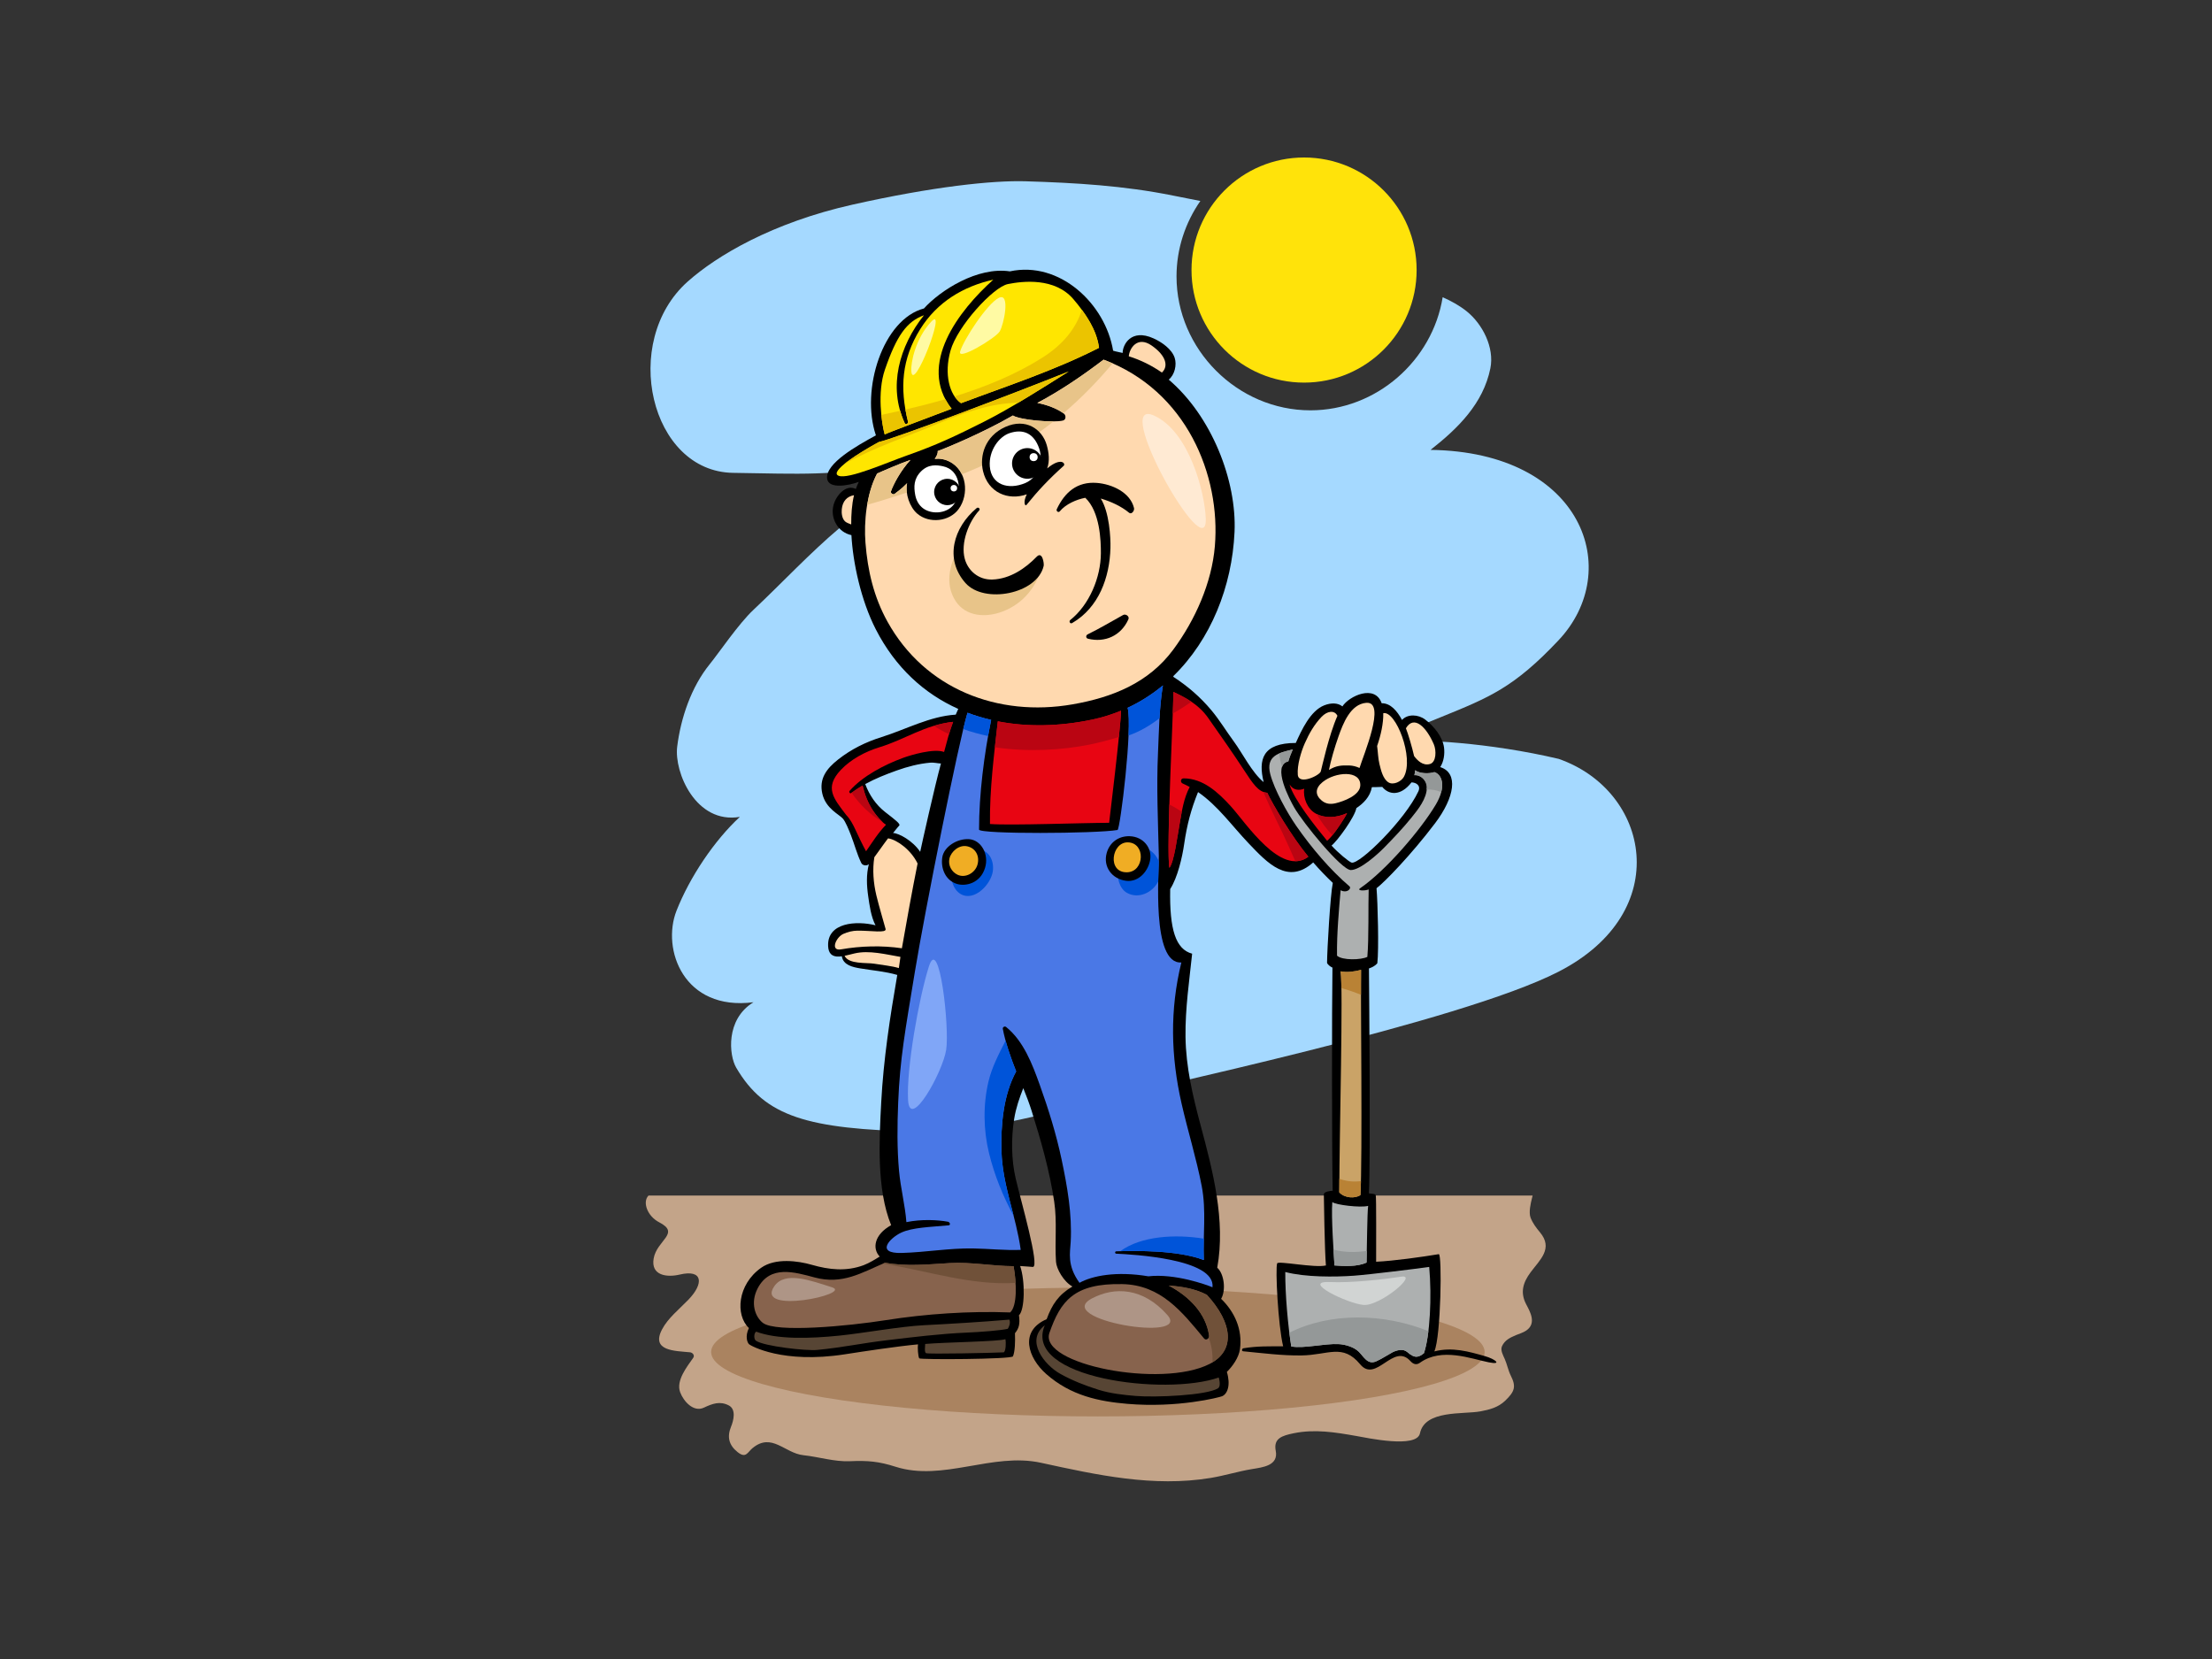 <?xml version="1.0" encoding="utf-8"?>
<!-- Generator: Adobe Illustrator 17.0.0, SVG Export Plug-In . SVG Version: 6.00 Build 0)  -->
<!DOCTYPE svg PUBLIC "-//W3C//DTD SVG 1.1//EN" "http://www.w3.org/Graphics/SVG/1.1/DTD/svg11.dtd">
<svg version="1.1" id="Layer_1" xmlns="http://www.w3.org/2000/svg" xmlns:xlink="http://www.w3.org/1999/xlink" x="0px" y="0px"
	 width="800px" height="600px" viewBox="0 0 800 600" enable-background="new 0 0 800 600" xml:space="preserve">
<rect x="0" y="0" width="800" height="600" fill="#333333" stroke="none"/>
<g>
	<path fill="#A5D9FF" d="M563.698,274.453c-25.161-5.92-50.389-7.245-59.083-6.252c-2.909,0.331-5.811,0.718-8.714,1.098
		c8.507-3.094,16.825-6.527,25.225-9.942c17.415-7.08,26.376-10.616,42.573-27.828c23.681-25.16,8.881-68.082-46.329-68.821
		c9.868-7.734,19.065-16.728,21.643-29.504c1.527-7.58-2.903-16.044-8.499-20.556c-2.566-2.07-5.556-3.745-8.753-5.148
		c-3.704,22.93-23.979,40.903-47.823,40.903c-26.401,0-48.434-22.032-48.434-48.433c0-10.056,3.203-19.473,8.618-27.283
		c-3.315-0.687-6.648-1.3-9.928-1.963c-17.658-3.572-35.246-4.615-53.26-5.16c-11.962-0.363-33.505,1.921-62.543,8.431
		c-29.038,6.509-49.148,18.455-59.702,27.861c-24.428,21.768-13.505,68.72,16.419,69.156c24.677,0.36,35.726,1.238,59.835-3.224
		c2.627-0.3,5.252-0.558,7.877-0.766c-9.831,7.682-19.429,15.707-28.957,23.736c-11.022,9.286-20.921,19.971-31.428,29.853
		c-5.332,5.014-12.504,15.604-15.712,19.547c-6.728,8.273-10.505,19.479-11.81,29.891c-1.157,9.225,6.768,28.084,22.666,25.385
		c-9.284,8.577-18.166,21.862-22.916,33.954c-5.473,13.933,2.609,36.345,27.845,33.083c-10.172,6.2-8.843,19.227-6.259,23.65
		c10.415,17.822,25.847,22.231,65.96,23.15c18.188,0.416,40.048-4.831,57.614-9.371c25.423-6.569,138.146-30.13,173.876-48.486
		C605.847,329.764,596.605,285.902,563.698,274.453z"/>
	<path fill="#C3A489" d="M554.296,432.393H234.535c-2.273,2.336-0.422,7.457,3.874,9.67c7.781,4.008-0.849,6.433-2.004,13.087
		c-1.086,6.247,4.87,6.897,9.445,5.812c8.347-1.978,8.842,3.204,3.053,9.161c-3.403,3.502-7.311,6.604-9.432,10.612
		c-4.217,7.968,4.748,7.804,10.108,8.344c0.9,0.09,1.773,1.085,1.14,1.987c-2.211,3.164-6.283,8.233-4.748,12.4
		c1.249,3.399,4.872,7.367,8.586,5.632c3.109-1.454,5.798-2.472,9.001-0.822c2.809,1.445,1.712,5.551,0.846,7.672
		c-1.518,3.719-0.819,6.689,2.366,9.227c3.043,2.426,3.557,0.046,5.439-1.487c6.969-5.676,11.582,1.882,18.356,2.605
		c5.596,0.596,11.225,2.422,16.85,2.171c6.396-0.284,10.42,0.069,16.45,1.995c17.184,5.485,34.988-5.273,52.618-1.429
		c20.175,4.398,40.656,8.92,61.438,5.471c5.011-0.832,9.818-2.347,14.813-3.18c3.866-0.644,9.706-1.211,8.656-6.617
		c-0.875-4.506,2.269-5.482,6.508-6.351c7.6-1.56,14.967-0.361,22.504,0.966c4.079,0.719,21.983,4.608,23.146-0.935
		c1.799-8.551,15.615-6.79,21.9-7.955c3.33-0.617,6.413-1.439,8.926-3.849c3.468-3.332,4.023-5.106,2.02-9.077
		c-0.925-1.83-1.333-4.083-2.173-5.988c-0.57-1.29-1.669-3.192-1.005-4.635c1.017-2.208,2.878-3.088,5.058-4.018
		c1.203-0.513,2.608-0.892,3.708-1.646c3.868-2.646,1.349-6.899-0.019-9.51c-2.215-4.234-1.197-7.801,1.612-11.579
		c3.371-4.536,8.254-8.587,3.391-14.432c-1.408-1.691-2.627-3.277-3.423-5.341c-0.72-1.863,0.054-5.224,0.539-7.095
		C554.158,432.964,554.229,432.676,554.296,432.393z"/>
	<ellipse fill="#AA8360" cx="397.063" cy="488.97" rx="139.877" ry="23.298"/>
	<path d="M536.988,490.449c-5.753-1.625-11.727-3.382-18.235-1.693c2.401-5.444,2.832-35.375,1.601-35.171
		c-6.06,1.01-16.304,2.451-22.657,2.74c-0.018-5.187,0.106-23.668-0.147-24.099c-0.34-0.581-1.298-0.434-2.454-0.62
		c0.579-12.226,0.1-72.523,0.002-81.354c0.992-0.346,2.051-0.762,3.03-1.873c0.601-4.907,0.148-22.087-0.287-27.139
		c2.881-2.164,12.525-12.077,21.142-23.46c7.122-9.408,8.589-18.247,1.886-20.351c1.32-1.994,1.674-4.735,1.392-7.024
		c-0.49-3.968-3.758-7.866-6.828-10.174c-2.485-1.872-6.327-2.103-8.377,0.147c-1.762-3.294-4.182-6.098-7.358-6.041
		c-2.437-6.984-11.782-2.619-14.203,1.142c-1.656-1.344-4.108-1.344-6.539-0.4c-5.044,1.958-8.249,9.015-10.316,13.617
		c-12.079,0.015-13.623,5.997-11.62,14.169c-4.179-3.373-7.747-10.593-10.717-14.603c-2.793-3.775-5.177-7.794-8.194-11.395
		c-4.018-4.789-8.566-8.727-13.744-12.065c-0.005-0.098-0.003-0.197-0.009-0.295c13.544-13.173,21.235-32.389,22.127-52.071
		c0.847-18.639-8.298-41.945-23.796-55.139c2.158-1.757,2.976-5.328,2.151-7.877c-1.028-3.19-4.749-5.738-7.667-7.051
		c-8.111-3.651-11.16,2.333-11.153,5.273c-0.837-0.222-2.551-0.492-3.447-0.812c-2.813-16.977-19.334-32.572-37.344-28.687
		c-11.654-1.766-25.129,6.835-31.075,13.419c-14.833,3.883-22.973,29.334-17.37,45.89c-6.934,3.783-18.252,10.142-17.642,15.617
		c0.448,4.005,8.124,2.465,11.457,1.193c-0.419,0.824-0.766,1.695-1.072,2.588c-3.57-1.837-7.174,2.341-8.082,5.855
		c-1.242,4.788,1.653,9.822,6.482,10.83c0.544,9.959,3.443,23.574,8.809,34.051c7.106,13.87,17.535,23.307,29.831,28.803
		c-0.324,0.68-0.625,1.373-0.913,2.072c-9.342,0.567-17.966,5.33-26.78,8.098c-5.782,1.814-11.009,4.385-15.784,8.152
		c-4.158,3.282-6.939,6.912-5.678,12.361c1.261,5.45,6.166,7.471,7.474,9.046c0.924,1.115,2.04,3.839,2.847,5.896
		c1.319,3.365,2.169,6.825,3.762,10.094c0.467,0.961,1.995,1.162,2.74,0.42c-0.968,3.805-0.812,7.646-0.227,11.69
		c0.437,3.029,0.99,7.328,2.634,10.425c-6.923-1.732-17.519-1.038-17.143,7.518c0.116,2.623,1.363,3.932,4.018,3.792
		c0.311-0.016,0.628-0.065,0.943-0.107c0.485,3.193,3.932,3.936,6.672,4.39c4.464,0.745,9.025,1.093,13.379,2.363
		c-2.637,15.297-4.985,30.516-5.806,46.047c-0.71,13.416-1.743,31.426,3.594,44.452c-6.166,3.417-6.887,8.468-4.145,11.355
		c-1.154,0.721-3.776,2.364-5.807,3.117c-6.31,2.337-12.455,1.671-18.761-0.139c-4.956-1.423-13.144-2.566-18.293,1.068
		c-8.635,6.095-9.397,17.105-4.442,21.808c-1.476,3.014-0.58,5.351,0.111,5.9c0.691,0.55,12.123,7.072,34.491,3.609
		c7.395-1.146,19.044-2.912,26.555-3.609c-0.18,1.04,0,4.186,0.433,5.053c0.262,0.526,33.464,0.359,33.915-0.724
		c0.721-1.73,0.837-5.049,0.721-8.368c1.434-1.736,1.891-3.34,1.442-6.494c2.131-1.825,2.31-12.413,0.431-17.801
		c1.445,0.047,4.34,0.35,4.62,0.334c2.561-0.152-4.338-23.847-6.24-32.006c-1.587-6.797-1.643-14.723-0.541-21.539
		c0.642-3.974,1.876-7.503,3.294-11.112c1.11,2.748,2.167,5.492,3.034,8.248c3.361,10.689,6.496,21.668,8.149,32.76
		c1.094,7.343,0.163,14.471,0.652,21.772c0.173,2.572,2.768,7.22,5.942,8.952c-5.028,2.975-7.366,6.487-9.329,11.82
		c-0.002,0-0.003-0.003-0.006-0.003c-10.002,4.347-6.713,13.998-0.188,19.789c8.947,7.938,19.282,9.957,29.296,10.824
		c18.328,1.587,33.47-2.366,34.348-2.744c2.021-0.865,3.141-4.125,1.731-8.802c1.999-1.945,4.321-5.159,4.736-8.216
		c0.977-7.197-1.966-13.514-6.813-18.22c1.786-3.004,1.138-9.014-1.404-11.243c3.103-17.089-1.638-35.172-6.022-51.532
		c-2.822-10.536-5.311-21.036-5.454-31.995c-0.132-10.193,1.407-20.568,2.398-30.044c-5.917-1.587-8.226-8.659-7.938-23.379
		c2.689-4.185,4.368-11.533,5.058-16.297c1.007-6.939,2.49-12.551,5.014-18.776c7.153,4.914,12.219,12.156,18.27,18.505
		c6.896,7.238,14.213,15.139,23.382,6.939c2.322,2.662,4.709,5.159,7.084,7.398c-0.89,4.277-2.038,23.908-2.079,28.93
		c0.289,0.721,1.297,1.443,1.954,1.71c-0.223,13.012-0.223,67.994,0.085,80.7c-0.648,0.028-3.197,0.281-3.197,1.293
		s0.291,20.659,0.752,25.734c-4.071,0.965-17.225-1.749-17.632-0.767c-0.721,1.732,0.321,22.442,2.164,30.019
		c-4.992,0-9.364-0.132-14.359,0.699c-0.563,0.092-0.764,1.024-0.088,1.09c7.004,0.664,13.986,1.592,21.019,1.504
		c9.736-0.119,14.93-4.448,21.271,3.196c5.789,6.98,12.02-8.009,18.193-1.15c1.3,1.442,2.454,1.299,3.465,0.576
		c7.855-5.603,18.378-1.435,24.821-0.145C543.446,493.704,540.847,491.541,536.988,490.449z M320.128,293.681
		c-3.378-2.638-5.68-6.104-7.207-10.109c3.625-1.988,7.487-3.518,11.4-4.915c3.911-1.397,7.981-2.465,12.123-2.827
		c1.344-0.117,2.614,0.263,3.868,0.3c-2.255,8.187-7.011,29.548-7.513,31.948c-2.668-4.01-7.664-6.73-9.814-6.817
		c0.614-0.679,1.584-2.02,2.238-2.675C325.802,298.007,323.636,296.419,320.128,293.681z M490.548,292.261
		c2.423-1.604,4.973-4.019,5.608-7.575c0.658,0.037,2.45-0.066,3.766-0.093c2.253,2.851,6.599,3.516,10.567-1.639
		c1.8,0.058,3.441,1.2,2.469,3.276c-4.827,10.325-21.193,26.421-24.11,25.749c-0.857-0.197-4.996-3.619-7.278-6.165
		C483.711,304.119,490,295.475,490.548,292.261z"/>
	<path fill="#FFD9AF" d="M307.852,189.676c-0.896-0.344-1.793-0.674-2.276-1.148c-1.056-1.041-1.27-2.932-1.139-4.32
		c0.278-2.965,1.89-4.671,4.429-5.114C308.051,182.497,307.848,186.176,307.852,189.676z"/>
	<path fill="#FFD9AF" d="M518.554,269.176c0.966,2.246,0.929,6.465-1.376,7.133c-2.651,0.766-4.62-1.39-5.744-2.848
		c-0.752-3.306-2.168-8.104-2.969-10.076C511.403,258.467,515.877,262.94,518.554,269.176z"/>
	<path fill="#FFD9AF" d="M483.053,290.5c-1.849,0.441-3.519,0.291-5.018-0.946c-2.48-2.048-2.428-4.486,0.308-6.715
		c4.57-3.72,13.79-4.411,13.63,1.196C491.868,287.697,485.85,289.837,483.053,290.5z"/>
	<path d="M495.866,282.043c-0.439-1.226-1.266-2.312-2.347-3.163c0.856-1.011,1.838-2.684,2.783-4.72
		c0.27,2.523,0.903,5.189,1.882,7.434C497.428,281.842,496.621,281.857,495.866,282.043z"/>
	<path fill="#FFD9AF" d="M500.275,257.938c4.489-1.058,11.245,16.066,7.46,23.007c-0.933,1.706-3.786,3.096-5.552,2.027
		c-2.028-1.232-2.748-4.472-3.281-6.634c-0.526-2.133-0.538-4.371-0.849-6.539C499.404,265.902,500.372,261.538,500.275,257.938z"/>
	<path fill="#FFD9AF" d="M494.107,254.184c7.38-0.629-1.034,18.984-2.419,23.566c-1.152-0.54-2.419-0.864-3.662-0.906
		c-2.975-0.102-4.81,0.062-7.394,1.605c0.669-3.354,2.027-8.101,3.486-12.204C485.732,261.708,488.39,254.672,494.107,254.184z"/>
	<path fill="#FFD9AF" d="M471.912,268.791c1.585-3.558,3.358-6.697,6.036-9.522c2.05-2.163,4.695-2.549,5.746-0.385
		c-3.134,7.119-5.611,18.628-6.013,20.103c-0.401,1.476-8.003,5.082-8.317,1.206C469.082,276.729,470.55,271.852,471.912,268.791z"
		/>
	<path fill="#E80512" d="M471.697,285.243c-0.515,3.253,1.124,7.275,4.083,8.947c3.453,1.951,7.657,1.561,11.392-0.102
		c-0.302,0.571-0.583,1.153-0.903,1.665c-1.843,2.942-4.028,6.307-6.293,8.349c-4.309-5.261-12.061-14.964-13.609-20.412
		C467.733,285.825,469.71,285.977,471.697,285.243z"/>
	<path fill="#FFD9AF" d="M416.489,124.954c5.344,3.702,6.156,7.557,3.722,9.787c-3.634-2.547-7.779-4.586-11.966-5.881
		C408.449,126.021,411.329,121.38,416.489,124.954z"/>
	<path fill="#FFE600" d="M364.518,102.735c5.298-1.06,16.952-2.471,23.721,5.496c4.447,5.233,8.417,11.1,9.24,17.556
		c-16.156,8.23-32.919,13.654-49.91,20.03c-4.221-2.965-6.182-10.537-3.816-18.986C346.234,117.987,359.221,103.795,364.518,102.735
		z"/>
	<path fill="#FFE600" d="M320.027,133.728c4.259-12.373,7.91-17.443,14.141-19.721c-8.935,11.151-13.052,25.864-6.959,39.03
		c0.323,0.694,1.354,0.169,1.185-0.515c-3.037-12.195-2.299-22.697,4.405-33.469c6.12-9.832,15.587-15.48,26.438-17.904
		c-12.329,11.023-27.631,30.703-15.078,46.683c-7.258,2.737-23.408,8.813-24.193,9.292
		C318.811,152.993,317.221,141.877,320.027,133.728z"/>
	<path fill="#FFE600" d="M303.281,172.061c-3.536-1.426,7.418-8.32,14.515-12.174c5.677-1.218,48.901-17.58,68.749-25.553
		c-9.228,5.82-20.979,13.314-30.764,18.235c-10.199,5.13-16.895,8.332-27.845,12.186
		C320.904,167.229,306.817,173.485,303.281,172.061z"/>
	<path fill="#FFD9AF" d="M320.972,224.841c-4.966-8.955-7.175-18.455-7.969-28.567c-0.583-7.424,0.332-17.723,4.221-25.004
		c1.206-0.59,9.208-4.01,12.062-4.939c-3.583,3.87-6.27,9.021-7.046,11.347c-0.276,0.831,0.928,1.3,1.287,0.967
		c0.548-0.508,2.314-1.588,4.53-3.874c-0.769,3.772,0.973,8.674,3.674,10.991c4.339,3.723,11.709,2.895,15.017-1.714
		c3.793-5.281,2.952-13.88-3.314-17.099c-1.775-0.912-3.612-1.194-5.368-1.002c0.775-1.086,1.182-2.049,1.051-2.804
		c2.512-0.882,16.196-6.499,27.223-12.876c2.196,1.59,14.79,2.73,18.143,1.806c1.081-0.299,1.08-1.804,0.344-2.417
		c-1.772-1.48-5.752-3.238-9.663-3.927c8.515-4.505,16.444-9.949,23.952-15.651c30.051,11.187,42.383,41.893,40.256,67.413
		c-1.111,13.327-7.137,26.766-15.041,37.444c-8.934,12.075-22.025,17.288-36.414,19.8
		C360.889,259.452,334.455,249.161,320.972,224.841z"/>
	<path fill="#E80512" d="M401.135,297.577c-8.947,0-35.647,1.011-43.099,0.432c-0.173-12.384,1.535-25.685,2.835-37.129
		c10.721,2.107,22.285,1.835,33.974-0.592c3.715-0.772,7.239-1.876,10.581-3.251C405.333,263.423,401.121,297.499,401.135,297.577z"
		/>
	<path fill="#E80512" d="M313.223,307.877c-1.398-2.553-2.645-5.205-3.859-7.829c-0.882-1.903-1.88-3.832-3.351-5.321
		c-0.008-0.013-0.012-0.027-0.02-0.041c-4.474-5.907-7.982-9.783-1.908-16.228c3.654-3.879,8.924-6.664,13.948-8.194
		c9.357-2.851,16.285-8.047,26.674-9.203c-1.442,3.855-2.197,6.965-3.261,10.9c-3.664-1.375-11.919,1.062-14.838,2.132
		c-6.674,2.445-14.581,6.526-19.344,11.95c-0.348,0.397,0.146,1.1,0.604,0.755c1.314-0.99,2.684-1.877,4.091-2.692
		c0.771,3.235,1.881,6.117,3.691,8.945c1.136,1.777,3.37,4.378,4.784,5.237C317.637,301.141,315.515,304.585,313.223,307.877z"/>
	<path fill="#FFD9AF" d="M304.172,343.349c-3.991,0.7-1.893-4.347,0.816-5.589c1.581-0.722,3.417-1.16,5.123-1.174
		c5.013-0.037,10.576,0.985,10.174-0.609c-0.401-1.593-2.46-8.415-3.355-12.225c-1.046-4.445-1.441-9.203-0.716-13.722
		c1.526-2.027,3.417-4.839,4.968-6.829c3.068,0.421,8.225,4.043,10.678,9.093c-1.964,9.768-3.962,20.85-5.68,30.663
		C318.967,341.894,311.307,342.097,304.172,343.349z"/>
	<path fill="#FFD9AF" d="M316.133,348.529c-2.684-0.448-9.216,0.296-10.681-2.848c1.215-0.244,2.433-0.587,3.58-0.856
		c5.328-1.247,11.308,0.346,16.627,1.249c-0.118,0.67-0.462,3.371-0.579,4.041C322.377,349.322,319.598,349.104,316.133,348.529z"/>
	<path fill="#574534" d="M363.036,489.092c-3.417,0.192-27.495,0.707-28.142,0.289c-0.647-0.418-0.29-2.454-0.29-3.32
		c7.145-0.627,26.773-0.855,29.007-1.73C363.902,485.628,363.757,488.66,363.036,489.092z"/>
	<path fill="#574534" d="M364.479,480.578c-2.31,0.577-9.67,1.155-14.909,1.38c-9.559,0.413-19.162,1.607-28.647,2.733
		c-9.7,1.154-15.711,2.585-25.427,3.535c-3.862,0.378-19.051-1.298-22.082-3.32c-0.783-0.522-0.865-2.597,0.045-3.301
		c7.604,2.869,19.365,2.553,30.262,1.426c8.588-0.886,21.937-3.319,30.451-3.751c8.515-0.435,20.988-1.157,30.884-2.022
		C365.548,478.452,364.947,479.879,364.479,480.578z"/>
	<path fill="#87634D" d="M365.345,474.66c-14.548-0.57-30.695,0.526-44.961,2.787c-13.625,2.158-39.863,4.637-44.514,0.966
		c-2.742-2.166-4.587-7.163-1.877-12.412c4.475-8.66,13.425-5.914,20.663-3.982c10.043,2.678,16.928-1.709,25.444-5.339
		c7.781,1.436,15.518,0.591,23.377,0.138c7.751-0.45,15.384,1.087,23.101,1.112C367.654,463.98,367.976,472.236,365.345,474.66z"/>
	<path fill="#574534" d="M440.537,502.08c-4.041,2.598-22.776,3.376-29.745,2.788c-4.548-0.383-9.165-0.883-13.53-2.249
		c-4.809-1.508-9.463-3.329-13.866-5.789c-5.72-3.198-12.677-12.017-5.533-17.526c-8.185,19.168,43.625,25.662,62.917,18.889
		C441.114,499.338,441.475,501.478,440.537,502.08z"/>
	<path fill="#87634D" d="M437.503,493.278c-17.461,8.947-61.945,0.18-57.959-11.239c3.987-11.419,8.8-17.989,26.356-17.625
		c13.998,0.289,21.626,10.064,29.561,19.656c0.773,0.934,1.954-0.087,1.821-1.033c-1.113-8.024-7.204-14.185-14.592-18.089
		c4.562,0.296,9.767,1.163,13.804,3.365C446.008,478.698,446.777,488.527,437.503,493.278z"/>
	<path fill="#4A78E6" d="M427.257,348.088c-4.195,17.1-3.85,33.81,0.09,51.089c2.271,9.962,5.324,19.702,7.262,29.744
		c1.738,8.995,0.419,17.876,0.767,26.793c-9.774-3.781-26.305-3.362-31.664-3.152c-0.548,0.021-0.546,0.825,0,0.851
		c5.536,0.269,35.957,1.765,34.803,12.154c-2.198-0.928-13.566-5.049-23.209-3.971c-11.571-1.943-20.266-0.202-24.892,2.352
		c-4.576-6.318-3.391-10.865-3.181-14.86c0.526-10.008-1.234-19.998-3.292-29.75c-1.946-9.213-4.75-18.199-7.925-27.051
		c-2.668-7.431-5.839-15.787-12.149-20.867c-0.483-0.39-1.307,0.029-1.188,0.674c0.873,4.753,2.986,10.77,4.83,15.392
		c-4.664,8.535-5.586,19.65-5.312,28.892c0.362,12.319,5.317,23.561,6.961,35.663c-5.771,0.227-11.45-0.426-17.222-0.523
		c-8.645-0.145-17.194,1.401-25.83,1.633c-9.717,0.258-4.202-5.481-0.161-7.358c4.043-1.877,10.537-2.021,17.165-2.634
		c0.757-0.069,0.482-1.163-0.301-1.306c-3.732-0.677-9.505-0.967-14.999,0.149c-0.47-6.149-2.092-12.303-2.654-18.462
		c-0.749-8.229-0.654-16.53-0.316-24.776c0.653-15.99,2.501-25.732,6.061-47.44c3.561-21.708,15.826-83.191,19.011-93.55
		c2.77,1.052,5.629,1.904,8.551,2.586c-2.545,12.416-4.393,27.088-4.376,39.672c0.001,1.687,42.339,1.492,50.08,0.144
		c0.957-0.166,5.517-37.445,3.649-44.189c4.655-2.161,8.906-4.902,12.764-8.089c-1.344,8.059-1.406,16.502-1.777,24.526
		c-0.569,12.342,0.014,24.731,0.307,37.074C419.244,315.093,416.305,348.801,427.257,348.088z"/>
	<path fill="#E80512" d="M445.113,291.569c-4.542-4.972-9.955-10.037-17.025-10.065c-1.134-0.005-1.316,1.446-0.336,1.869
		c0.875,0.38,1.708,0.803,2.522,1.247c-2.147,4.009-2.869,8.914-3.559,12.799c-0.954,5.357-2.051,14.155-3.784,16.465
		c-1.205-6.495,1.458-56.536,1.443-63.642c4.563,2.151,9.131,4.524,12.558,9.38c5.195,7.36,8.962,12.791,12.698,18.473
		c3.609,5.483,5.422,8.332,8.7,8.64c1.835,3.914,8.869,15.925,14.854,23.109C463.292,317.234,450.564,297.533,445.113,291.569z"/>
	<path fill="#ADB0B0" d="M468.83,298.729c-3.269-4.706-7.972-13.176-9.422-18.764c-1.719-6.624,3.16-7.763,8.149-8.917
		c-0.595,1.35-1.18,2.82-1.614,4.307c-6.187,1.396,0.663,14.118,2.094,16.615c3.29,5.766,17.156,22.692,20.51,22.692
		c3.353,0,9.6-5.608,12.077-8.132c3.428-3.491,6.794-7.025,9.868-10.84c2.413-2.991,5.521-6.837,5.549-10.88
		c0.016-2.541-2.181-4.649-4.511-4.451c0.134-0.583,0.234-1.181,0.276-1.796c1.615,1.281,5.144,1.31,6.961,0.682
		c2.742,0.865,4.449,5.131,0.498,11.771c-5.367,9.024-17.975,23.78-27.339,30.224c-1.35,0.93,1.596,1.005,3.075,0.439
		c-0.189,5.478,0.1,17.745-0.481,24.389c-2.233,1.143-9.074,1.314-10.967-0.432c-0.119-8.003,0.721-16.742,1.298-23.668
		c2.38,1.222,4.089-0.665,3.175-1.442C481.246,314.743,474.413,306.773,468.83,298.729z"/>
	<path fill="#CAA367" d="M492.028,432.196c-1.838,1.328-5.736,1.183-7.661-0.966c0.05-21.519,1.469-74.293,0.469-79.927
		c2.26,0.47,4.954,0.107,7.409-0.528C492.066,360.068,492.789,418.227,492.028,432.196z"/>
	<path fill="#ADB0B0" d="M481.851,434.733c1.056,1.022,10.221,2.143,12.956,1.389c-0.349,2.701-0.428,15.297-0.574,20.494
		c-3.32,1.587-8.229,1.299-11.639,1.049c0.003-0.059,0.025-0.102,0.023-0.164C482.424,454.05,481.385,439.875,481.851,434.733z"/>
	<path fill="#ADB0B0" d="M514.987,489.413c-1.848,1.405-3.147,2.128-6.062-0.458c-1.403-1.246-3.856-0.662-5.373,0.159
		c-1.918,1.037-3.733,2.275-5.724,3.185c-3.19,1.465-4.555-1.588-6.378-3.403c-1.752-1.742-4.95-2.675-7.308-2.783
		c-5.432-0.249-12.423,1.676-17.135,0.86c-1.205-7.41-2.214-18.81-2.172-26.935c7.318,1.918,17.864,1.826,24.78,1.34
		c5.39-0.38,22.841-2.541,27.276-3.174C517.862,469.064,517.18,482.882,514.987,489.413z"/>
	<path fill="#B98235" d="M492.222,359.788c-0.012-4.182-0.009-7.371,0.023-9.013c-2.454,0.635-5.148,0.998-7.409,0.528
		c0.16,0.906,0.258,3.041,0.309,6.057C487.577,358.037,489.94,358.842,492.222,359.788z"/>
	<path fill="#B98235" d="M484.395,426.321c-0.014,1.766-0.025,3.416-0.028,4.909c1.926,2.149,5.824,2.294,7.661,0.966
		c0.071-1.312,0.129-3.021,0.176-5.034C489.626,427.507,486.979,427.273,484.395,426.321z"/>
	<path fill="#EBC400" d="M391.265,112.04c-2.033,6.605-6.73,12.542-14.275,17.311c-9.675,6.114-20.534,10.545-31.752,14.017
		c0.668,0.991,1.447,1.826,2.332,2.449c16.991-6.376,33.754-11.8,49.91-20.03C396.849,120.853,394.378,116.266,391.265,112.04z"/>
	<path fill="#EBC400" d="M327.455,148.127c0.254,1.441,0.566,2.904,0.938,4.394c0.17,0.684-0.862,1.209-1.185,0.515
		c-0.682-1.474-1.216-2.967-1.65-4.472c-2.281,0.519-4.556,1.014-6.821,1.495c0.301,2.986,0.795,5.516,1.228,7.063
		c0.785-0.479,16.934-6.555,24.193-9.292c-0.893-1.136-1.63-2.293-2.253-3.463C337.117,145.763,332.283,147.001,327.455,148.127z"/>
	<path fill="#EBC400" d="M339.566,153.068c9.209-3.936,18.871-7.231,28.714-7.432c6.351-3.764,12.757-7.827,18.265-11.302
		c-19.849,7.972-63.072,24.335-68.749,25.553c-4.093,2.223-9.465,5.455-12.604,8.068C315.959,161.811,328.47,157.81,339.566,153.068
		z"/>
	<path fill="#E8C489" d="M402.396,131.416c-1.071-0.471-2.159-0.922-3.279-1.34c-7.509,5.702-15.437,11.146-23.952,15.651
		c3.758,0.661,7.56,2.309,9.425,3.751C391.04,143.977,396.956,137.921,402.396,131.416z"/>
	<path fill="#E8C489" d="M343.434,166.948c2.047,1.052,3.506,2.685,4.422,4.582c7.165-2.801,14.105-6.162,20.647-10.239
		c4.392-2.739,8.563-5.72,12.549-8.895c-5.05,0.062-13.006-0.896-14.711-2.13c-11.027,6.377-24.711,11.994-27.223,12.876
		c0.131,0.756-0.276,1.718-1.051,2.804C339.822,165.754,341.659,166.036,343.434,166.948z"/>
	<path fill="#E8C489" d="M354.596,210.442c-5.705-2.445-7.347-8.08-6.676-13.859c-4.403,6.254-6.548,14.426-2.261,20.867
		c3.725,5.594,10.835,5.976,16.747,3.783c7.923-2.938,12.762-9.408,14.705-17.136C370.872,209.229,361.776,213.523,354.596,210.442z
		"/>
	<path fill="#E8C489" d="M327.988,178.141c-0.147-1.158-0.147-2.309,0.069-3.371c-2.216,2.285-3.983,3.365-4.53,3.874
		c-0.359,0.333-1.563-0.136-1.287-0.967c0.776-2.325,3.463-7.477,7.046-11.347c-2.854,0.929-10.856,4.349-12.062,4.939
		c-1.774,3.32-2.904,7.273-3.581,11.291C318.468,181.243,323.248,179.673,327.988,178.141z"/>
	<path fill="#BA0512" d="M481.9,302.039c1.566-1.891,3.055-4.19,4.368-6.287c0.32-0.512,0.601-1.094,0.903-1.665
		c-3.612,1.609-7.659,2.007-11.044,0.266C477.811,297.184,479.692,299.851,481.9,302.039z"/>
	<path fill="#BA0512" d="M393.941,269.31c3.64-0.737,7.216-1.674,10.725-2.771c0.432-4.312,0.736-7.844,0.76-9.502
		c-3.342,1.375-6.866,2.479-10.581,3.251c-11.689,2.428-23.253,2.7-33.974,0.592c-0.342,3.012-0.711,6.157-1.068,9.377
		C371.691,272.068,384.279,271.266,393.941,269.31z"/>
	<path fill="#BA0512" d="M343.226,265.519c0.427-1.435,0.89-2.881,1.479-4.458c-2.497,0.278-4.792,0.794-6.971,1.449
		C339.461,263.635,341.302,264.634,343.226,265.519z"/>
	<path fill="#BA0512" d="M319.253,297.362c-1.28-1.178-2.751-2.976-3.603-4.311c-1.81-2.828-2.92-5.71-3.691-8.945
		c-1.363,0.79-2.687,1.649-3.962,2.601C310.927,291.048,314.778,294.703,319.253,297.362z"/>
	<path fill="#BA0512" d="M466.005,305.941c0.803,1.826,1.618,3.683,2.468,5.532c1.612-0.007,3.194-0.498,4.709-1.63
		c-5.985-7.184-13.018-19.195-14.854-23.109c-0.507-0.048-0.971-0.178-1.419-0.348C459.677,293.102,463.253,299.686,466.005,305.941
		z"/>
	<path fill="#BA0512" d="M422.913,290.966c-0.331,10.896-0.462,20.339,0.016,22.918c1.733-2.31,2.831-11.108,3.784-16.465
		c0.211-1.189,0.431-2.477,0.688-3.801C425.981,292.609,424.478,291.728,422.913,290.966z"/>
	<path fill="#BA0512" d="M430.904,253.807c-2.091-1.414-4.31-2.519-6.532-3.565c0.003,1.317-0.086,4.118-0.226,7.839
		C426.46,256.754,428.716,255.33,430.904,253.807z"/>
	<path fill="#0054D9" d="M357.358,266.199c0.352-1.985,0.716-3.944,1.105-5.839c-2.922-0.682-5.781-1.534-8.551-2.586
		c-0.388,1.262-0.914,3.294-1.538,5.91C351.307,264.731,354.3,265.54,357.358,266.199z"/>
	<path fill="#0054D9" d="M408.157,265.982c3.853-1.279,7.65-3.513,11.197-6.223c0.231-3.982,0.578-7.965,1.227-11.86
		c-3.858,3.186-8.11,5.928-12.764,8.089C408.293,257.706,408.35,261.416,408.157,265.982z"/>
	<path fill="#0054D9" d="M357.688,417.032c1.956,8.038,5.049,15.57,8.91,22.716c-1.956-7.69-4.165-15.297-4.4-23.369
		c-0.275-9.242,0.648-20.357,5.312-28.892c-1.323-3.316-2.778-7.348-3.82-11.121c-2.436,4.78-4.964,9.601-6.182,14.747
		C355.513,399.537,355.641,408.617,357.688,417.032z"/>
	<path fill="#0054D9" d="M410.831,306.202c-0.221,0.125-0.48,0.212-0.777,0.242c-6.634,0.669-7.886,13.435-2.475,16.466
		c4.168,2.335,9.301-0.091,11.307-4.127c0.054-2.927,0.154-5.473,0.202-7.272C417.783,308.17,414.679,306.034,410.831,306.202z"/>
	<path fill="#0054D9" d="M405.158,452.513c6.435-0.199,21.195-0.289,30.218,3.202c-0.1-2.58-0.06-5.156,0.004-7.733
		C425.017,446.279,412.657,447.019,405.158,452.513z"/>
	<path fill="#0054D9" d="M353.278,307.227c-3.928,0.131-6.998,2.553-8.697,5.998c-0.144,0.293-0.331,0.504-0.542,0.654
		c-0.485,3.556,0.496,7.829,3.472,9.499c4.918,2.76,10.878-3.557,11.552-8.242C359.617,311.282,357.64,307.08,353.278,307.227z"/>
	<path fill="#705139" d="M367.297,463.975c-0.123-2.066-0.384-4.163-0.72-6.045c-7.717-0.025-15.349-1.562-23.101-1.112
		c-7.859,0.453-15.596,1.298-23.377-0.138c-0.251,0.107-0.495,0.215-0.743,0.324C335.385,459.579,351.134,464.977,367.297,463.975z"
		/>
	<path fill="#705139" d="M436.494,468.312c-4.037-2.202-9.242-3.069-13.804-3.365c7.388,3.904,13.479,10.065,14.592,18.089
		c0.035,0.254-0.029,0.512-0.15,0.737c0.492,1.333,0.888,2.731,1.126,4.232c0.265,1.661,0.324,3.22,0.227,4.697
		C446.679,487.768,445.649,478.305,436.494,468.312z"/>
	<path fill="#949898" d="M463.66,277.409c0.34-1.021,1.038-1.774,2.282-2.054c0.435-1.487,1.02-2.957,1.614-4.307
		c-1.749,0.405-3.479,0.812-4.921,1.452C462.835,274.196,463.174,275.833,463.66,277.409z"/>
	<path fill="#949898" d="M516.04,284.811c-0.002,0.249-0.05,0.496-0.073,0.746c1.761-0.103,3.541,0.178,5.276,0.923
		c1.048-4.031-0.424-6.586-2.476-7.233c-1.817,0.627-5.346,0.599-6.961-0.682c-0.042,0.615-0.142,1.214-0.276,1.796
		C513.859,280.162,516.056,282.269,516.04,284.811z"/>
	<path fill="#949898" d="M482.273,451.936c0.148,2.473,0.285,4.516,0.344,5.565c0.003,0.063-0.019,0.105-0.023,0.164
		c3.41,0.25,8.319,0.538,11.639-1.049c0.032-1.116,0.059-2.583,0.088-4.21C490.171,453.012,486.09,452.964,482.273,451.936z"/>
	<path fill="#949898" d="M466.303,481.99c0.222,1.784,0.459,3.468,0.704,4.981c4.712,0.816,11.703-1.108,17.135-0.86
		c2.358,0.108,5.556,1.042,7.308,2.783c1.823,1.815,3.187,4.868,6.378,3.403c1.991-0.91,3.806-2.147,5.724-3.185
		c1.517-0.821,3.97-1.405,5.373-0.159c2.914,2.586,4.214,1.863,6.062,0.458c0.687-2.048,1.226-4.812,1.612-7.975
		C500.412,474.889,481.065,474.575,466.303,481.99z"/>
	<path d="M350.481,303.497c-4.33-0.289-9.087,2.749-9.685,6.526c-0.638,4.033,1.126,8.34,5.209,9.638
		c3.176,1.008,8.515-0.145,10.247-5.773C357.777,308.942,354.811,303.785,350.481,303.497z"/>
	<path fill="#F0AD24" d="M353.511,312.732c-0.865,3.03-4.37,4.931-7.175,3.641c-2.136-0.983-3.543-3.418-2.946-5.91
		c0.595-2.493,3.483-5.092,6.513-4.368C352.932,306.815,354.376,309.701,353.511,312.732z"/>
	<path d="M408.639,302.431c-4.038-0.162-7.307,2.234-8.373,6.015c-1.422,5.044,1.9,9.474,7.029,10.109
		c4.685,0.58,8.244-3.766,8.736-8.045C416.477,306.616,413.547,302.629,408.639,302.431z"/>
	<path fill="#F0AD24" d="M407.629,315.475c-7.31,0.189-5.628-10.967,0.289-10.825C414.414,304.809,413.97,315.31,407.629,315.475z"
		/>
	<path d="M374.924,201.355c-3.987,4.117-9.552,8.033-16.034,8.241c-4.957,0.162-8.797-3.172-9.969-7.5
		c-1.551-5.725,1.442-13.438,5.195-17.455c0.565-0.607-0.298-1.384-0.908-0.875c-8.327,6.973-11.744,18.368-4.029,27.093
		c6.766,7.649,25.978,4.005,28.281-6.207C377.65,203.809,377.003,199.21,374.924,201.355z"/>
	<path d="M410.13,183.732c-1.378-5.693-8.006-8.647-13.402-9.079c-7.22-0.574-11.71,3.483-14.532,9.508
		c-0.309,0.658,0.581,1.384,1.082,0.774c2.16-2.623,6.027-4.296,9.232-4.901c5.332,5.053,5.662,15.513,5.639,20.071
		c-0.046,8.735-4.158,18.627-11.045,24.108c-0.635,0.506-0.075,1.551,0.67,1.117c9.64-5.611,13.56-16.482,13.835-27.205
		c0.097-3.7-0.388-12.847-3.502-17.826c3.732,1.089,7.487,2.849,10.27,5.162C409.224,186.161,410.371,184.731,410.13,183.732z"/>
	<path d="M406.191,222.422c-4.239,2.332-8.462,4.884-12.818,7c-0.726,0.353-0.73,1.37,0.117,1.579
		c6.169,1.526,11.953-1.099,14.608-7.01C408.591,222.895,407.121,221.91,406.191,222.422z"/>
	<path d="M378.725,169.411c0.979-2.671,0.613-5.694-0.13-8.348c-1.674-5.979-7.69-9.961-15.024-6.647
		c-7.336,3.314-9.345,10.455-8.052,15.952c1.825,7.751,9.041,10.822,15.841,8.406c-1.419,2.781-0.662,4.511-0.102,3.82
		c4.083-5.055,7.958-9.208,13.429-14.123C385.514,167.728,383.857,165.149,378.725,169.411z"/>
	<path fill="#FFFFFF" d="M357.976,168.671c-0.43-5.701,3.299-10.76,7.188-12.039c4.846-1.592,8.723,0,10.662,5.538
		c1.571,4.491-0.276,10.524-4.978,12.513C364.6,177.324,358.475,175.287,357.976,168.671z"/>
	<circle cx="371.561" cy="167.603" r="5.54"/>
	<path fill="#FFFFFF" d="M333.108,170.478c2.701-2.7,5.712-2.311,7.901-1.856c6.297,1.31,6.88,8.812,4.354,13.21
		c-2.218,3.869-8.152,4.479-11.476,2.037c-1.604-1.175-2.544-2.979-2.89-4.902C330.485,176.123,330.408,173.177,333.108,170.478z"/>
	<circle cx="342.609" cy="177.934" r="4.765"/>
	<circle fill="#FFFFFF" cx="373.827" cy="165.332" r="1.457"/>
	<circle fill="#FFFFFF" cx="344.979" cy="176.566" r="1.179"/>
	<path fill="#FFFAA3" d="M329.584,134.198c-0.217-3.037,1.522-11.872,7.305-17.959C342.672,110.153,330.193,142.722,329.584,134.198
		z"/>
	<path fill="#FFFAA3" d="M347.238,127.197c1.133-4.152,9.737-17.35,14-19.48c4.262-2.13,1.827,9.739,0.305,12.174
		C360.021,122.328,346.326,130.545,347.238,127.197z"/>
	<path fill="#FFEAD3" d="M417.449,150.332c12.535,5.759,18.271,27.427,18.635,37.27
		C436.762,205.897,401.269,142.899,417.449,150.332z"/>
	<path fill="#AE9586" d="M394.907,469.594c8.115-4.283,18.475-4.016,27.31,6.023C431.053,485.658,380.449,477.225,394.907,469.594z"
		/>
	<path fill="#AE9586" d="M280.042,465.175c3.892-5.621,13.254-2.008,20.884,0.402C308.557,467.987,272.813,475.617,280.042,465.175z
		"/>
	<path fill="#80A6F7" d="M335.934,349.584c-3.663,11.604-8.148,36.973-7.52,48.252c0.627,11.278,12.531-10.026,13.786-18.173
		C343.454,371.516,339.693,337.677,335.934,349.584z"/>
	<path fill="#D1D4D3" d="M480.985,463.674c7.781,0.353,19.474-0.973,25.802-1.947c6.328-0.974-7.789,10.71-13.631,10.224
		C487.313,471.463,470.276,463.187,480.985,463.674z"/>
	<circle fill="#FFE30A" cx="471.633" cy="97.668" r="40.708"/>
</g>
</svg>
